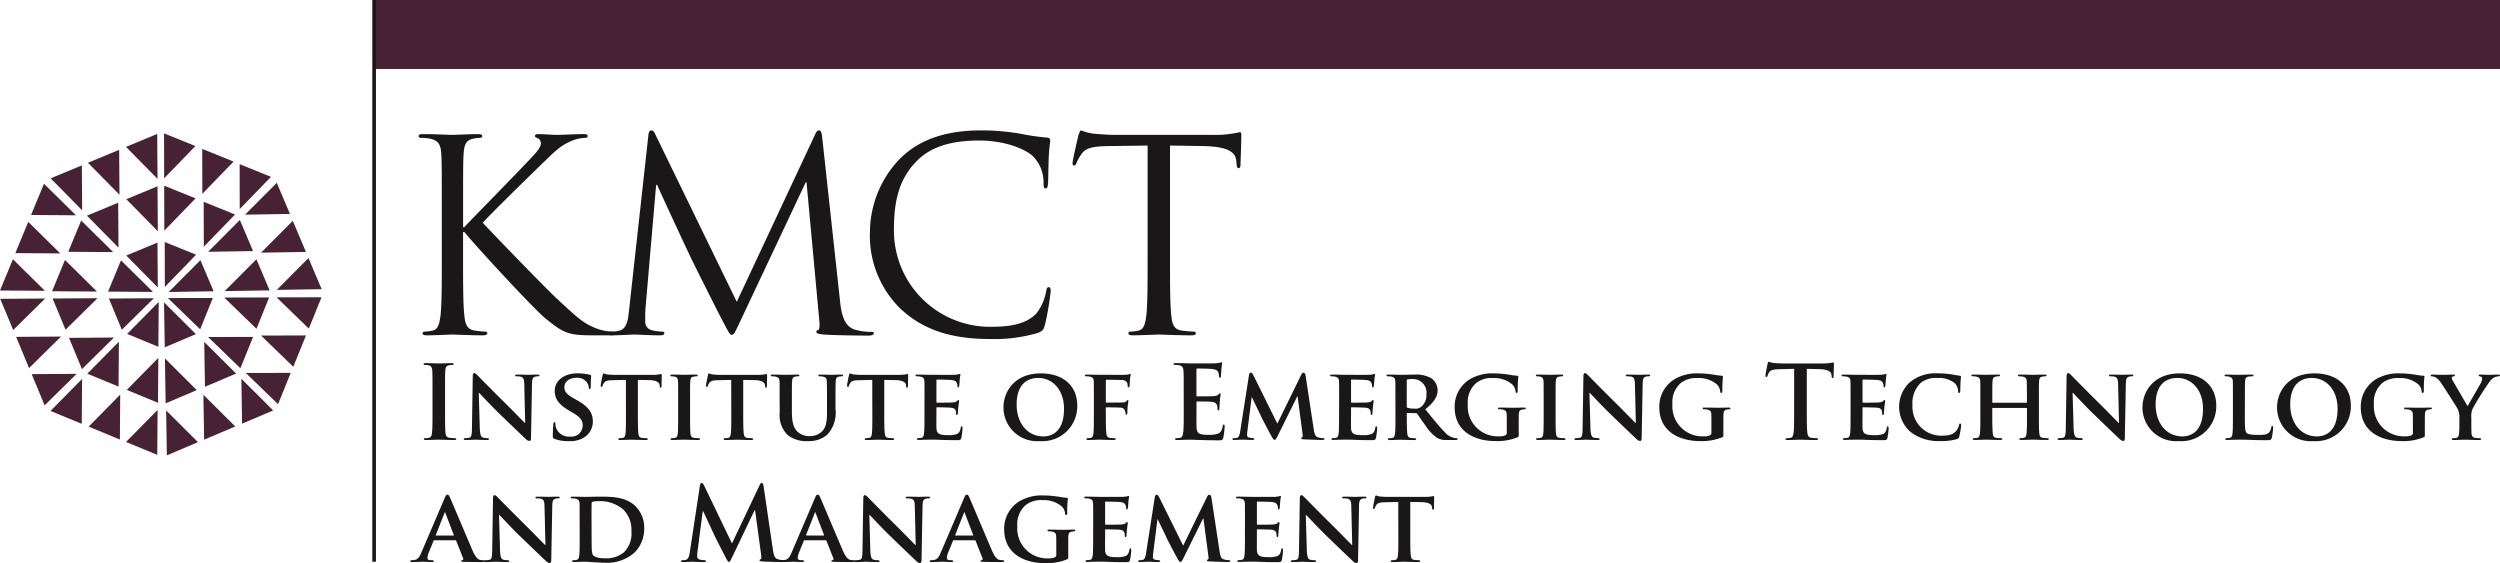 <svg xmlns="http://www.w3.org/2000/svg" width="335.058" height="75.476" viewBox="0 0 335.058 75.476">
  <g id="Group_21154" data-name="Group 21154" transform="translate(-248.907 -145.498)">
    <g id="Group_21156" data-name="Group 21156" transform="translate(248.907 145.498)">
      <g id="Group_21155" data-name="Group 21155">
        <rect id="Rectangle_115" data-name="Rectangle 115" width="284.964" height="9.244" transform="translate(50.094)" fill="#472234"/>
        <path id="Path_101899" data-name="Path 101899" d="M271.482,187.119l.083.08,4.186,4.168-4.17,1.771Z" transform="translate(-249.499 -146.589)" fill="#472234" fill-rule="evenodd"/>
        <path id="Path_101900" data-name="Path 101900" d="M277.015,192.546l.082.081,4.187,4.17-4.17,1.767Z" transform="translate(-249.644 -146.731)" fill="#472234" fill-rule="evenodd"/>
        <path id="Path_101901" data-name="Path 101901" d="M282.125,197.626l.08.079,4.186,4.17-4.17,1.769Z" transform="translate(-249.777 -146.865)" fill="#472234" fill-rule="evenodd"/>
        <path id="Path_101902" data-name="Path 101902" d="M271.606,194.825l.08.079,4.188,4.17-4.171,1.769Z" transform="translate(-249.502 -146.791)" fill="#472234" fill-rule="evenodd"/>
        <path id="Path_101903" data-name="Path 101903" d="M271.772,201.99l.081.079,4.186,4.167-4.171,1.77Z" transform="translate(-249.506 -146.979)" fill="#472234" fill-rule="evenodd"/>
        <path id="Path_101904" data-name="Path 101904" d="M276.9,199.83l.08.079,4.186,4.17-4.171,1.769Z" transform="translate(-249.64 -146.922)" fill="#472234" fill-rule="evenodd"/>
        <path id="Path_101905" data-name="Path 101905" d="M270.51,184.907v-.113l-.041-5.909-4.185,1.735Z" transform="translate(-249.362 -146.373)" fill="#472234" fill-rule="evenodd"/>
        <path id="Path_101906" data-name="Path 101906" d="M270.515,177.159v-.115l-.041-5.909-4.184,1.735Z" transform="translate(-249.362 -146.17)" fill="#472234" fill-rule="evenodd"/>
        <path id="Path_101907" data-name="Path 101907" d="M270.472,169.953v-.115l-.04-5.909-4.184,1.737Z" transform="translate(-249.361 -145.981)" fill="#472234" fill-rule="evenodd"/>
        <path id="Path_101908" data-name="Path 101908" d="M265.1,179.421v-.115l-.04-5.909-4.185,1.735Z" transform="translate(-249.22 -146.23)" fill="#472234" fill-rule="evenodd"/>
        <path id="Path_101909" data-name="Path 101909" d="M260.1,174.283v-.115l-.041-5.907-4.184,1.734Z" transform="translate(-249.09 -146.095)" fill="#472234" fill-rule="evenodd"/>
        <path id="Path_101910" data-name="Path 101910" d="M265.236,172.139l0-.113-.041-5.909-4.184,1.735Z" transform="translate(-249.224 -146.039)" fill="#472234" fill-rule="evenodd"/>
        <path id="Path_101911" data-name="Path 101911" d="M272.127,185.571l.08-.083,4.169-4.184,1.77,4.17Z" transform="translate(-249.515 -146.437)" fill="#472234" fill-rule="evenodd"/>
        <path id="Path_101912" data-name="Path 101912" d="M277.554,180.038l.08-.081,4.17-4.186,1.768,4.17Z" transform="translate(-249.658 -146.292)" fill="#472234" fill-rule="evenodd"/>
        <path id="Path_101913" data-name="Path 101913" d="M282.635,174.928l.08-.081,4.169-4.186,1.768,4.17Z" transform="translate(-249.791 -146.158)" fill="#472234" fill-rule="evenodd"/>
        <path id="Path_101914" data-name="Path 101914" d="M279.833,185.448l.08-.081,4.169-4.186,1.77,4.17Z" transform="translate(-249.717 -146.434)" fill="#472234" fill-rule="evenodd"/>
        <path id="Path_101915" data-name="Path 101915" d="M287,185.281l.079-.081,4.168-4.186,1.77,4.171Z" transform="translate(-249.905 -146.429)" fill="#472234" fill-rule="evenodd"/>
        <path id="Path_101916" data-name="Path 101916" d="M284.838,180.157l.08-.081,4.169-4.186,1.769,4.171Z" transform="translate(-249.849 -146.295)" fill="#472234" fill-rule="evenodd"/>
        <path id="Path_101917" data-name="Path 101917" d="M269.916,186.544H269.8l-5.906.041,1.735,4.184Z" transform="translate(-249.3 -146.574)" fill="#472234" fill-rule="evenodd"/>
        <path id="Path_101918" data-name="Path 101918" d="M262.168,186.539l-.116,0-5.908.041,1.737,4.183Z" transform="translate(-249.097 -146.574)" fill="#472234" fill-rule="evenodd"/>
        <path id="Path_101919" data-name="Path 101919" d="M254.961,186.583h-.113l-5.909.042,1.736,4.182Z" transform="translate(-248.908 -146.575)" fill="#472234" fill-rule="evenodd"/>
        <path id="Path_101920" data-name="Path 101920" d="M264.429,191.956h-.114l-5.909.042,1.736,4.186Z" transform="translate(-249.156 -146.716)" fill="#472234" fill-rule="evenodd"/>
        <path id="Path_101921" data-name="Path 101921" d="M259.29,196.951h-.114l-5.908.04L255,201.175Z" transform="translate(-249.021 -146.847)" fill="#472234" fill-rule="evenodd"/>
        <path id="Path_101922" data-name="Path 101922" d="M257.147,191.818h-.114l-5.908.042,1.735,4.184Z" transform="translate(-248.965 -146.712)" fill="#472234" fill-rule="evenodd"/>
        <path id="Path_101923" data-name="Path 101923" d="M271.592,184.83l0-.115-.012-5.907,4.2,1.7Z" transform="translate(-249.501 -146.371)" fill="#472234" fill-rule="evenodd"/>
        <path id="Path_101924" data-name="Path 101924" d="M271.518,177.082v-.115l-.011-5.909,4.2,1.7Z" transform="translate(-249.499 -146.168)" fill="#472234" fill-rule="evenodd"/>
        <path id="Path_101925" data-name="Path 101925" d="M271.5,169.875v-.113l-.012-5.909,4.2,1.7Z" transform="translate(-249.499 -145.979)" fill="#472234" fill-rule="evenodd"/>
        <path id="Path_101926" data-name="Path 101926" d="M276.954,179.3v-.115l-.012-5.909,4.2,1.7Z" transform="translate(-249.642 -146.226)" fill="#472234" fill-rule="evenodd"/>
        <path id="Path_101927" data-name="Path 101927" d="M281.9,174.113V174l-.013-5.909,4.2,1.7Z" transform="translate(-249.771 -146.09)" fill="#472234" fill-rule="evenodd"/>
        <path id="Path_101928" data-name="Path 101928" d="M276.752,172.015V171.9l-.012-5.909,4.2,1.7Z" transform="translate(-249.636 -146.035)" fill="#472234" fill-rule="evenodd"/>
        <path id="Path_101929" data-name="Path 101929" d="M270.638,187.049l-.081.083-4.149,4.205,4.186,1.732Z" transform="translate(-249.366 -146.587)" fill="#472234" fill-rule="evenodd"/>
        <path id="Path_101930" data-name="Path 101930" d="M265.155,192.525l-.081.083-4.149,4.207,4.187,1.731Z" transform="translate(-249.222 -146.731)" fill="#472234" fill-rule="evenodd"/>
        <path id="Path_101931" data-name="Path 101931" d="M260.089,197.652l-.079.079-4.15,4.208,4.187,1.729Z" transform="translate(-249.089 -146.865)" fill="#472234" fill-rule="evenodd"/>
        <path id="Path_101932" data-name="Path 101932" d="M270.584,194.755l-.08.081-4.149,4.208,4.187,1.731Z" transform="translate(-249.364 -146.789)" fill="#472234" fill-rule="evenodd"/>
        <path id="Path_101933" data-name="Path 101933" d="M270.481,201.921l-.08.079-4.149,4.207,4.187,1.732Z" transform="translate(-249.361 -146.977)" fill="#472234" fill-rule="evenodd"/>
        <path id="Path_101934" data-name="Path 101934" d="M265.338,199.809l-.079.079L261.11,204.1l4.186,1.731Z" transform="translate(-249.227 -146.922)" fill="#472234" fill-rule="evenodd"/>
        <path id="Path_101935" data-name="Path 101935" d="M269.8,185.563l-.081-.081-4.206-4.147-1.732,4.186Z" transform="translate(-249.297 -146.438)" fill="#472234" fill-rule="evenodd"/>
        <path id="Path_101936" data-name="Path 101936" d="M264.322,180.081,264.24,180l-4.207-4.149-1.731,4.186Z" transform="translate(-249.153 -146.294)" fill="#472234" fill-rule="evenodd"/>
        <path id="Path_101937" data-name="Path 101937" d="M259.2,175.016l-.08-.08-4.207-4.149-1.732,4.186Z" transform="translate(-249.019 -146.161)" fill="#472234" fill-rule="evenodd"/>
        <path id="Path_101938" data-name="Path 101938" d="M262.092,185.511l-.081-.081-4.208-4.149-1.731,4.188Z" transform="translate(-249.095 -146.436)" fill="#472234" fill-rule="evenodd"/>
        <path id="Path_101939" data-name="Path 101939" d="M254.925,185.408l-.08-.079-4.206-4.149-1.732,4.186Z" transform="translate(-248.907 -146.433)" fill="#472234" fill-rule="evenodd"/>
        <path id="Path_101940" data-name="Path 101940" d="M257.038,180.264l-.081-.079-4.207-4.149-1.732,4.186Z" transform="translate(-248.962 -146.299)" fill="#472234" fill-rule="evenodd"/>
        <path id="Path_101941" data-name="Path 101941" d="M272.015,186.519l.116,0,5.907-.011-1.7,4.2Z" transform="translate(-249.512 -146.573)" fill="#472234" fill-rule="evenodd"/>
        <path id="Path_101942" data-name="Path 101942" d="M279.764,186.445h.115l5.908-.011-1.7,4.2Z" transform="translate(-249.716 -146.571)" fill="#472234" fill-rule="evenodd"/>
        <path id="Path_101943" data-name="Path 101943" d="M286.971,186.424h.112l5.91-.012-1.7,4.2Z" transform="translate(-249.904 -146.571)" fill="#472234" fill-rule="evenodd"/>
        <path id="Path_101944" data-name="Path 101944" d="M277.551,191.882h.115l5.909-.012-1.7,4.2Z" transform="translate(-249.658 -146.714)" fill="#472234" fill-rule="evenodd"/>
        <path id="Path_101945" data-name="Path 101945" d="M282.735,196.829h.114l5.908-.013-1.7,4.2Z" transform="translate(-249.793 -146.843)" fill="#472234" fill-rule="evenodd"/>
        <path id="Path_101946" data-name="Path 101946" d="M284.832,191.679h.114l5.908-.013-1.7,4.2Z" transform="translate(-249.848 -146.708)" fill="#472234" fill-rule="evenodd"/>
        <path id="Path_101947" data-name="Path 101947" d="M309.627,174.3c0-5.564,0-6.564-.072-7.706-.071-1.213-.356-1.783-1.534-2.033a6.612,6.612,0,0,0-1.213-.106c-.143,0-.285-.072-.285-.215,0-.213.179-.285.571-.285,1.6,0,3.71.107,3.924.107.321,0,2.391-.107,3.46-.107.393,0,.572.072.572.285,0,.143-.143.215-.285.215a5.2,5.2,0,0,0-.892.106c-.963.178-1.248.785-1.32,2.033-.07,1.141-.07,2.141-.07,7.706v2.14h.142c.607-.677,7.064-7.241,8.347-8.633,1-1.035,1.927-1.962,1.927-2.568a.7.7,0,0,0-.465-.751c-.178-.071-.32-.141-.32-.284,0-.178.178-.25.427-.25.714,0,1.819.107,2.676.107.178,0,2.532-.107,3.425-.107.392,0,.535.072.535.25s-.071.25-.356.25a5.289,5.289,0,0,0-2,.5c-1.463.644-2.247,1.535-3.852,3.068-.892.857-7.1,6.921-7.849,7.813.928,1.035,8.348,8.7,9.81,10.06,3,2.783,3.6,3.354,5.316,4.067a6.571,6.571,0,0,0,2.212.465c.249,0,.463.07.463.213,0,.178-.178.284-.784.284h-1.819c-1,0-1.677,0-2.462-.071-1.891-.178-2.783-.963-4.318-2.175-1.6-1.319-9.167-9.489-10.88-11.594h-.177v3.495c0,3.425,0,6.243.177,7.744.107,1.032.321,1.818,1.392,1.961a12.317,12.317,0,0,0,1.392.143c.214,0,.285.107.285.213,0,.178-.179.284-.571.284-1.748,0-3.817-.106-4.1-.106s-2.356.106-3.425.106c-.392,0-.572-.071-.572-.284,0-.106.072-.213.286-.213a5.538,5.538,0,0,0,1.07-.143c.713-.143.891-.929,1.034-1.961.179-1.5.179-4.319.179-7.744Z" transform="translate(-250.417 -145.982)" fill="#1a1718"/>
        <path id="Path_101948" data-name="Path 101948" d="M363.688,186.346c.142,1.285.392,3.284,1.926,3.782a7.732,7.732,0,0,0,2.319.321c.178,0,.285.035.285.178,0,.213-.32.321-.749.321-.785,0-4.637-.037-5.958-.143-.821-.072-1-.178-1-.356,0-.143.07-.213.249-.25s.213-.642.143-1.284L359.193,170.4h-.107l-8.741,18.55c-.749,1.571-.856,1.89-1.177,1.89-.249,0-.428-.356-1.105-1.64-.928-1.748-4-7.92-4.175-8.277-.32-.643-4.316-9.2-4.708-10.166h-.143L337.61,187.31c-.036.572-.036,1.212-.036,1.819a1.144,1.144,0,0,0,.927,1.107,6.688,6.688,0,0,0,1.355.178c.143,0,.286.07.286.178,0,.248-.214.319-.643.319-1.319,0-3.032-.106-3.317-.106-.322,0-2.034.106-3,.106-.356,0-.606-.071-.606-.319,0-.108.178-.178.356-.178a4.544,4.544,0,0,0,1.07-.108c1.177-.213,1.283-1.6,1.427-2.96L338,164.086c.035-.393.178-.643.392-.643s.356.143.535.535l10.917,22.44,10.488-22.4c.143-.322.285-.572.536-.572s.356.286.427.963Z" transform="translate(-251.1 -145.969)" fill="#1a1718"/>
        <path id="Path_101949" data-name="Path 101949" d="M372.956,187.559A13.664,13.664,0,0,1,368.639,177a14.248,14.248,0,0,1,4-9.74c2.141-2.139,5.387-3.817,10.881-3.817a30.654,30.654,0,0,1,5.173.428,30.8,30.8,0,0,0,3.638.535c.392.037.465.178.465.393,0,.284-.107.713-.179,2-.071,1.176-.071,3.138-.106,3.673s-.107.75-.321.75c-.249,0-.285-.25-.285-.75a4.937,4.937,0,0,0-1.5-3.638c-1.248-1.07-3.994-2.033-7.135-2.033-4.744,0-6.956,1.392-8.205,2.6-2.6,2.5-3.211,5.672-3.211,9.311a12.883,12.883,0,0,0,12.878,13.056c2.676,0,4.78-.319,6.208-1.783a6.808,6.808,0,0,0,1.32-3c.07-.393.142-.536.355-.536.179,0,.25.25.25.536a36.869,36.869,0,0,1-.785,4.566c-.214.679-.285.749-.927,1.035a20.71,20.71,0,0,1-6.422.82c-5.351,0-8.953-1.319-11.772-3.853" transform="translate(-252.045 -145.969)" fill="#1a1718"/>
        <path id="Path_101950" data-name="Path 101950" d="M409.585,180.566c0,3.425,0,6.243.178,7.744.106,1.032.32,1.818,1.391,1.961a15.652,15.652,0,0,0,1.606.143c.214,0,.284.107.284.213,0,.178-.178.284-.57.284-1.962,0-4.21-.106-4.388-.106s-2.427.106-3.5.106c-.392,0-.572-.071-.572-.284,0-.106.072-.213.285-.213a5.528,5.528,0,0,0,1.07-.143c.714-.143.892-.929,1.035-1.961.178-1.5.178-4.319.178-7.744V165.477l-5.28.07c-2.211.037-3.068.286-3.639,1.141a6.336,6.336,0,0,0-.607,1.107c-.106.284-.213.356-.356.356-.107,0-.178-.106-.178-.321,0-.357.714-3.425.785-3.71.071-.213.214-.678.356-.678a6.7,6.7,0,0,0,1.57.428c1.035.106,2.39.178,2.818.178h13.378a14.354,14.354,0,0,0,2.534-.178c.535-.072.856-.179,1-.179.178,0,.178.215.178.428,0,1.07-.107,3.532-.107,3.925,0,.319-.106.463-.249.463-.179,0-.249-.107-.285-.607l-.036-.391c-.106-1.07-.963-1.891-4.388-1.963l-4.494-.07Z" transform="translate(-252.776 -145.969)" fill="#1a1718"/>
        <g id="Group_21154-2" data-name="Group 21154" transform="translate(49.898 0.001)">
          <rect id="Rectangle_116" data-name="Rectangle 116" width="0.487" height="75.284" fill="#1a1718"/>
        </g>
      </g>
    </g>
    <g id="Group_21157" data-name="Group 21157" transform="translate(303.902 193.974)">
      <path id="Path_101951" data-name="Path 101951" d="M308.4,199.426c0-2.071,0-2.453-.027-2.888-.027-.464-.163-.7-.461-.763a1.926,1.926,0,0,0-.489-.055c-.135,0-.217-.027-.217-.136,0-.082.109-.109.326-.109.515,0,1.37.041,1.764.041.339,0,1.139-.041,1.654-.041.176,0,.285.027.285.109,0,.109-.082.136-.217.136a2.275,2.275,0,0,0-.407.041c-.366.068-.475.3-.5.777-.026.435-.026.817-.026,2.888v2.4c0,1.321,0,2.4.054,2.984.041.368.135.613.542.668a5.709,5.709,0,0,0,.692.055c.149,0,.217.041.217.109,0,.1-.108.136-.258.136-.895,0-1.75-.041-2.116-.041-.312,0-1.167.041-1.709.041-.176,0-.272-.041-.272-.136,0-.068.055-.109.217-.109a2.2,2.2,0,0,0,.488-.055c.272-.055.353-.286.393-.681.068-.573.068-1.65.068-2.971Z" transform="translate(-305.43 -195.284)" fill="#1a1718"/>
      <path id="Path_101952" data-name="Path 101952" d="M314.883,204.23c.027.9.177,1.172.407,1.254a2.018,2.018,0,0,0,.624.082c.135,0,.2.055.2.123,0,.1-.108.123-.272.123-.773,0-1.329-.041-1.546-.041-.108,0-.678.041-1.288.041-.163,0-.272-.014-.272-.123,0-.068.082-.123.19-.123a2.435,2.435,0,0,0,.542-.055c.313-.082.353-.394.367-1.4l.108-6.867c0-.233.081-.4.2-.4.149,0,.312.178.515.383.15.149,1.94,1.988,3.677,3.692.814.8,2.4,2.439,2.578,2.6h.054l-.122-5.15c-.014-.709-.122-.913-.407-1.022a2.021,2.021,0,0,0-.624-.067c-.149,0-.19-.055-.19-.123,0-.1.122-.11.3-.11.624,0,1.261.028,1.519.028.135,0,.583-.028,1.167-.028.163,0,.272.015.272.11,0,.068-.068.123-.2.123a1.2,1.2,0,0,0-.366.041c-.326.094-.421.3-.434.953l-.135,7.3c0,.259-.1.368-.191.368a.706.706,0,0,1-.488-.245c-.746-.7-2.239-2.126-3.487-3.339-1.3-1.253-2.563-2.657-2.794-2.861h-.041Z" transform="translate(-305.575 -195.32)" fill="#1a1718"/>
      <path id="Path_101953" data-name="Path 101953" d="M325.22,205.663c-.19-.082-.231-.136-.231-.4,0-.627.055-1.349.068-1.54s.055-.3.149-.3.122.109.122.191a2.158,2.158,0,0,0,.109.6,1.844,1.844,0,0,0,1.9,1.144,1.5,1.5,0,0,0,1.655-1.471c0-.5-.122-1.008-1.18-1.635l-.692-.409c-1.41-.831-1.872-1.608-1.872-2.63,0-1.417,1.357-2.33,3.012-2.33a7.028,7.028,0,0,1,1.7.192c.109.027.163.068.163.15,0,.149-.041.476-.041,1.39,0,.245-.054.368-.149.368s-.122-.069-.122-.2a1.307,1.307,0,0,0-.313-.762,1.6,1.6,0,0,0-1.329-.546c-.854,0-1.627.45-1.627,1.24,0,.519.189.928,1.261,1.527l.489.273c1.574.873,2.061,1.758,2.061,2.806a2.476,2.476,0,0,1-1.194,2.167,3.466,3.466,0,0,1-1.994.477A5.051,5.051,0,0,1,325.22,205.663Z" transform="translate(-305.896 -195.321)" fill="#1a1718"/>
      <path id="Path_101954" data-name="Path 101954" d="M334.959,197.76l-1.777.041c-.692.015-.977.1-1.153.354a1.322,1.322,0,0,0-.2.4c-.027.1-.055.15-.136.15s-.108-.068-.108-.191c0-.191.23-1.308.257-1.4.028-.15.068-.219.136-.219.094,0,.217.1.515.137a11.142,11.142,0,0,0,1.194.055h4.843a5.377,5.377,0,0,0,.814-.055c.191-.027.285-.056.326-.056.081,0,.094.069.094.245,0,.245-.026,1.1-.026,1.4-.015.123-.041.191-.109.191-.094,0-.122-.055-.135-.232l-.014-.123c-.027-.3-.34-.654-1.411-.668l-1.506-.027v4.687c0,1.063.015,1.977.068,2.48.041.327.109.545.462.6a4.444,4.444,0,0,0,.611.041c.135,0,.19.068.19.123,0,.082-.1.123-.231.123-.787,0-1.587-.041-1.926-.041-.272,0-1.086.041-1.56.041-.15,0-.231-.041-.231-.123,0-.055.04-.123.19-.123a1.678,1.678,0,0,0,.421-.041c.243-.055.312-.273.353-.613.055-.491.055-1.4.055-2.468Z" transform="translate(-306.069 -195.321)" fill="#1a1718"/>
      <path id="Path_101955" data-name="Path 101955" d="M342.213,200.408c0-1.758,0-2.085-.014-2.453-.027-.4-.149-.532-.407-.613a1.514,1.514,0,0,0-.434-.054c-.122,0-.19-.028-.19-.136,0-.068.1-.1.285-.1.447,0,1.261.028,1.6.028.3,0,1.072-.028,1.534-.028.149,0,.244.028.244.1,0,.108-.068.136-.19.136a1.583,1.583,0,0,0-.353.041c-.326.054-.422.217-.448.626-.027.368-.027.7-.027,2.453v2.043c0,1.118,0,2.044.054,2.535.041.314.123.491.475.545a4.443,4.443,0,0,0,.611.041c.135,0,.19.068.19.123,0,.082-.094.123-.231.123-.787,0-1.6-.041-1.926-.041-.272,0-1.086.041-1.56.041-.149,0-.231-.041-.231-.123,0-.055.041-.123.19-.123a1.754,1.754,0,0,0,.421-.041c.244-.055.313-.218.353-.559.055-.477.055-1.4.055-2.521Z" transform="translate(-306.32 -195.326)" fill="#1a1718"/>
      <path id="Path_101956" data-name="Path 101956" d="M349.452,197.76l-1.777.041c-.692.015-.977.1-1.153.354a1.345,1.345,0,0,0-.2.4c-.027.1-.055.15-.135.15s-.109-.068-.109-.191c0-.191.231-1.308.257-1.4.028-.15.068-.219.136-.219.094,0,.217.1.515.137a11.155,11.155,0,0,0,1.194.055h4.844a5.372,5.372,0,0,0,.813-.055c.191-.027.285-.056.326-.056.081,0,.1.069.1.245,0,.245-.027,1.1-.027,1.4-.014.123-.041.191-.109.191-.094,0-.122-.055-.135-.232l-.014-.123c-.027-.3-.339-.654-1.411-.668l-1.505-.027v4.687c0,1.063.014,1.977.067,2.48.041.327.109.545.462.6a4.443,4.443,0,0,0,.611.041c.135,0,.19.068.19.123,0,.082-.094.123-.231.123-.787,0-1.587-.041-1.926-.041-.272,0-1.086.041-1.56.041-.149,0-.231-.041-.231-.123,0-.055.041-.123.19-.123a1.678,1.678,0,0,0,.421-.041c.243-.055.312-.273.353-.613.055-.491.055-1.4.055-2.468Z" transform="translate(-306.448 -195.321)" fill="#1a1718"/>
      <path id="Path_101957" data-name="Path 101957" d="M356.173,200.408c0-1.758.014-2.085-.014-2.453-.027-.409-.136-.518-.515-.626a2.086,2.086,0,0,0-.462-.041c-.136,0-.2-.041-.2-.123s.082-.11.258-.11c.637,0,1.437.028,1.791.028.3,0,1.1-.028,1.533-.028.176,0,.257.028.257.11s-.067.123-.19.123a1.6,1.6,0,0,0-.353.041c-.313.054-.407.217-.434.626-.026.368-.026.7-.026,2.453v1.621c0,1.69.325,2.343.909,2.807a2.292,2.292,0,0,0,1.505.463,2.269,2.269,0,0,0,1.6-.613c.665-.626.692-1.634.692-2.82v-1.458c0-1.758-.015-2.085-.027-2.453-.027-.4-.123-.518-.5-.626a1.978,1.978,0,0,0-.434-.041c-.135,0-.2-.041-.2-.123s.082-.11.244-.11c.611,0,1.411.028,1.425.028.135,0,.936-.028,1.4-.028.163,0,.244.028.244.11s-.068.123-.2.123a1.6,1.6,0,0,0-.353.041c-.325.054-.406.217-.433.626-.014.368-.027.7-.027,2.453v1.24a4.287,4.287,0,0,1-1.14,3.488,3.7,3.7,0,0,1-2.522.832,4.113,4.113,0,0,1-2.728-.791,3.726,3.726,0,0,1-1.085-3.066Z" transform="translate(-306.682 -195.326)" fill="#1a1718"/>
      <path id="Path_101958" data-name="Path 101958" d="M368.864,197.76l-1.777.041c-.692.015-.977.1-1.153.354a1.346,1.346,0,0,0-.2.4c-.027.1-.055.15-.135.15s-.109-.068-.109-.191c0-.191.231-1.308.257-1.4.028-.15.068-.219.136-.219.094,0,.217.1.515.137a11.162,11.162,0,0,0,1.195.055h4.843a5.4,5.4,0,0,0,.814-.055c.19-.027.284-.056.325-.056.082,0,.1.069.1.245,0,.245-.027,1.1-.027,1.4-.014.123-.041.191-.109.191-.094,0-.122-.055-.135-.232l-.014-.123c-.027-.3-.339-.654-1.411-.668l-1.505-.027v4.687c0,1.063.014,1.977.067,2.48.041.327.109.545.462.6a4.444,4.444,0,0,0,.611.041c.135,0,.19.068.19.123,0,.082-.094.123-.231.123-.787,0-1.587-.041-1.926-.041-.272,0-1.086.041-1.56.041-.149,0-.231-.041-.231-.123,0-.055.041-.123.19-.123a1.678,1.678,0,0,0,.421-.041c.244-.055.312-.273.353-.613.055-.491.055-1.4.055-2.468Z" transform="translate(-306.957 -195.321)" fill="#1a1718"/>
      <path id="Path_101959" data-name="Path 101959" d="M376.113,200.405c0-1.758,0-2.085-.014-2.453-.027-.4-.135-.518-.515-.626a2.137,2.137,0,0,0-.475-.041c-.122,0-.2-.041-.2-.123s.1-.11.272-.11c.624,0,1.384.028,1.723.028.38,0,3.026.013,3.256,0a4.668,4.668,0,0,0,.5-.069,1.572,1.572,0,0,1,.19-.054c.068,0,.082.054.082.109a5.135,5.135,0,0,0-.1.75c-.014.123-.04.626-.067.762-.014.055-.041.191-.136.191s-.094-.056-.094-.15a1.088,1.088,0,0,0-.082-.423c-.094-.2-.19-.368-.787-.422-.2-.028-1.627-.056-1.872-.056-.055,0-.082.041-.082.109v2.862c0,.068.014.123.082.123.271,0,1.818,0,2.089-.028s.462-.054.57-.176c.1-.082.136-.15.19-.15a.11.11,0,0,1,.1.122c0,.069-.027.259-.1.846-.027.231-.054.694-.054.776s-.015.259-.123.259c-.081,0-.108-.041-.108-.1-.014-.122-.014-.272-.041-.422-.067-.232-.217-.409-.665-.45-.216-.026-1.573-.055-1.872-.055-.055,0-.068.055-.068.123v.926c0,.4-.014,1.377,0,1.718.027.791.393.967,1.615.967a3.2,3.2,0,0,0,1.126-.15c.3-.136.434-.382.516-.858.027-.123.054-.177.135-.177s.108.15.108.273a7.844,7.844,0,0,1-.163,1.281c-.081.3-.19.3-.637.3-.9,0-1.615-.014-2.2-.041s-1.031-.027-1.384-.027c-.136,0-.394.014-.679.014s-.583.027-.828.027c-.149,0-.23-.041-.23-.123,0-.055.04-.123.189-.123a1.757,1.757,0,0,0,.422-.041c.243-.055.312-.273.352-.613.055-.491.055-1.4.055-2.468Z" transform="translate(-307.204 -195.323)" fill="#1a1718"/>
      <path id="Path_101960" data-name="Path 101960" d="M387.016,201.426c0-1.977,1.384-4.539,5.006-4.539,3.011,0,4.884,1.677,4.884,4.334a4.67,4.67,0,0,1-5.006,4.741A4.51,4.51,0,0,1,387.016,201.426Zm8.113.217c0-2.562-1.534-4.143-3.46-4.143-1.329,0-2.889.709-2.889,3.57,0,2.385,1.357,4.265,3.609,4.265C393.229,205.336,395.129,204.94,395.129,201.643Z" transform="translate(-307.522 -195.321)" fill="#1a1718"/>
      <path id="Path_101961" data-name="Path 101961" d="M401.028,202.489c0,1.118.014,1.936.068,2.427.04.34.122.558.474.613a4.205,4.205,0,0,0,.583.041c.15,0,.2.068.2.123,0,.082-.081.123-.257.123-.761,0-1.6-.041-1.914-.041s-1.071.041-1.519.041c-.163,0-.244-.027-.244-.123,0-.055.041-.123.176-.123a1.742,1.742,0,0,0,.421-.041c.244-.055.313-.273.353-.613.055-.491.055-1.35.055-2.468v-2.043c0-1.758,0-2.085-.014-2.453-.027-.4-.135-.532-.515-.626a2.137,2.137,0,0,0-.475-.041c-.108,0-.2-.041-.2-.123s.1-.11.285-.11c.611,0,1.37.028,1.709.028.462,0,3.107.013,3.392,0a3.4,3.4,0,0,0,.488-.055c.068-.015.123-.068.191-.068.04,0,.081.054.081.109,0,.082-.054.218-.094.517-.014.123-.041.8-.055.941-.014.1-.041.231-.123.231s-.149-.054-.149-.19a.931.931,0,0,0-.067-.436.819.819,0,0,0-.76-.353l-1.982-.041c-.067,0-.108.026-.108.164V200.7c0,.069.014.11.082.11l1.668-.015c.2,0,.366,0,.543-.014a.61.61,0,0,0,.5-.2c.067-.067.094-.122.163-.122.041,0,.068.04.068.109s-.055.381-.1.749c-.027.233-.041.763-.041.845s-.013.259-.135.259c-.068,0-.108-.082-.108-.164a1.068,1.068,0,0,0-.082-.354.61.61,0,0,0-.57-.423c-.3-.027-1.71-.041-1.913-.041-.055,0-.082.014-.082.1Z" transform="translate(-307.815 -195.323)" fill="#1a1718"/>
      <path id="Path_101962" data-name="Path 101962" d="M411.784,199.423c0-2.071,0-2.453-.027-2.888-.027-.464-.135-.682-.583-.777a2.775,2.775,0,0,0-.53-.041c-.148,0-.23-.027-.23-.123s.094-.123.3-.123c.367,0,.76.015,1.1.015s.664.026.855.026c.433,0,3.133,0,3.391-.014a5.122,5.122,0,0,0,.583-.082,1.357,1.357,0,0,1,.217-.054c.068,0,.082.054.082.123a8.629,8.629,0,0,0-.109.885c-.014.136-.041.736-.067.9-.014.068-.041.15-.136.15s-.122-.068-.122-.19a1.459,1.459,0,0,0-.082-.491c-.094-.245-.23-.409-.909-.491-.231-.027-1.655-.054-1.926-.054-.068,0-.1.041-.1.135v3.447c0,.1.014.15.1.15.3,0,1.859,0,2.171-.027s.529-.068.651-.2c.1-.109.15-.176.217-.176s.1.026.1.108-.055.3-.109.994c-.013.274-.054.818-.054.913s0,.259-.123.259a.108.108,0,0,1-.122-.123,3.567,3.567,0,0,0-.055-.49c-.067-.274-.258-.478-.76-.532-.257-.028-1.6-.041-1.926-.041-.068,0-.082.054-.082.135v1.077c0,.463-.013,1.717,0,2.112.027.941.244,1.145,1.628,1.145a3.43,3.43,0,0,0,1.276-.164c.353-.164.515-.45.611-1.009.026-.15.054-.2.149-.2s.108.109.108.245a10.676,10.676,0,0,1-.176,1.512c-.1.354-.217.354-.732.354-1.018,0-1.764-.027-2.348-.041s-1-.041-1.41-.041c-.15,0-.448,0-.773.014s-.665.027-.937.027c-.176,0-.271-.041-.271-.136,0-.068.055-.109.217-.109a2.195,2.195,0,0,0,.488-.055c.272-.055.339-.354.393-.75.068-.573.068-1.649.068-2.9Z" transform="translate(-308.135 -195.281)" fill="#1a1718"/>
      <path id="Path_101963" data-name="Path 101963" d="M420.749,197.089c.027-.19.135-.3.231-.3.122,0,.2.054.366.368l3.2,6.458,3.2-6.54c.094-.192.2-.286.312-.286s.231.123.272.368l1.085,7.152c.109.724.217,1.036.583,1.145a2.355,2.355,0,0,0,.679.109c.109,0,.19.041.19.109,0,.1-.135.136-.313.136-.3,0-1.993-.055-2.469-.082-.285-.014-.353-.068-.353-.136s.055-.1.136-.123.094-.164.054-.491l-.664-5.014h-.041l-2.564,5.178c-.273.545-.34.654-.475.654s-.284-.232-.475-.586c-.284-.532-1.234-2.3-1.37-2.63-.1-.218-.8-1.676-1.194-2.479H421.1l-.57,4.524a3.8,3.8,0,0,0-.041.544c0,.218.163.3.366.341a2.058,2.058,0,0,0,.422.055c.108,0,.189.055.189.109,0,.109-.108.136-.284.136-.5,0-1.045-.041-1.262-.041s-.8.041-1.18.041c-.122,0-.217-.027-.217-.136,0-.055.068-.109.19-.109a2.161,2.161,0,0,0,.367-.027c.325-.041.434-.5.488-.886Z" transform="translate(-308.347 -195.319)" fill="#1a1718"/>
      <path id="Path_101964" data-name="Path 101964" d="M433.18,200.405c0-1.758,0-2.085-.014-2.453-.027-.4-.135-.518-.516-.626a2.122,2.122,0,0,0-.474-.041c-.123,0-.2-.041-.2-.123s.1-.11.271-.11c.624,0,1.384.028,1.724.028.38,0,3.025.013,3.256,0a4.64,4.64,0,0,0,.5-.069,1.585,1.585,0,0,1,.191-.054c.068,0,.082.054.082.109a4.977,4.977,0,0,0-.1.75c-.014.123-.041.626-.067.762-.015.055-.041.191-.136.191s-.1-.056-.1-.15a1.085,1.085,0,0,0-.081-.423c-.094-.2-.19-.368-.787-.422-.2-.028-1.628-.056-1.873-.056-.055,0-.081.041-.081.109v2.862c0,.068.014.123.081.123.272,0,1.818,0,2.089-.028s.462-.054.571-.176c.094-.082.135-.15.19-.15a.11.11,0,0,1,.094.122c0,.069-.026.259-.094.846-.027.231-.055.694-.055.776s-.014.259-.122.259c-.082,0-.108-.041-.108-.1-.015-.122-.015-.272-.041-.422-.068-.232-.217-.409-.665-.45-.217-.026-1.574-.055-1.873-.055-.054,0-.067.055-.067.123v.926c0,.4-.014,1.377,0,1.718.026.791.393.967,1.614.967a3.211,3.211,0,0,0,1.127-.15c.3-.136.434-.382.516-.858.026-.123.054-.177.134-.177s.109.15.109.273a7.841,7.841,0,0,1-.163,1.281c-.081.3-.191.3-.638.3-.895,0-1.615-.014-2.2-.041s-1.032-.027-1.384-.027c-.136,0-.394.014-.68.014s-.582.027-.827.027c-.15,0-.231-.041-.231-.123,0-.055.041-.123.19-.123a1.754,1.754,0,0,0,.421-.041c.243-.055.313-.273.353-.613.055-.491.055-1.4.055-2.468Z" transform="translate(-308.7 -195.323)" fill="#1a1718"/>
      <path id="Path_101965" data-name="Path 101965" d="M440.927,200.408c0-1.758,0-2.085-.014-2.453-.027-.4-.135-.518-.515-.626a2.137,2.137,0,0,0-.475-.041c-.123,0-.2-.041-.2-.123s.1-.11.272-.11c.623,0,1.383.028,1.627.028.407,0,1.493-.028,1.859-.028a4.176,4.176,0,0,1,2.266.491,2.032,2.032,0,0,1,.84,1.594c0,.859-.488,1.622-1.654,2.562,1.059,1.309,1.9,2.358,2.618,3.079a2.237,2.237,0,0,0,1.276.763,1.109,1.109,0,0,0,.285.027.138.138,0,0,1,.149.123c0,.1-.082.123-.231.123h-1.139a2.577,2.577,0,0,1-1.3-.232,5.432,5.432,0,0,1-1.628-1.7c-.474-.626-.977-1.4-1.126-1.58a.273.273,0,0,0-.217-.082l-1.071-.027a.086.086,0,0,0-.1.1v.163c0,1.077.015,1.977.068,2.468.04.34.094.558.462.613a4.493,4.493,0,0,0,.583.041.139.139,0,0,1,.149.123c0,.082-.1.123-.244.123-.691,0-1.683-.041-1.858-.041-.232,0-.991.041-1.466.041-.149,0-.23-.041-.23-.123,0-.055.04-.123.189-.123a1.748,1.748,0,0,0,.421-.041c.243-.055.313-.273.353-.613.055-.491.055-1.4.055-2.468Zm1.519.9c0,.123.027.164.108.2a3.263,3.263,0,0,0,.91.108,1.2,1.2,0,0,0,.841-.19,1.966,1.966,0,0,0,.773-1.718,1.816,1.816,0,0,0-1.818-2.057,4.2,4.2,0,0,0-.706.041c-.081.026-.108.067-.108.164Z" transform="translate(-308.903 -195.326)" fill="#1a1718"/>
      <path id="Path_101966" data-name="Path 101966" d="M457.7,205.037c0,.313,0,.326-.149.408a7.156,7.156,0,0,1-2.917.518c-2.93,0-5.521-1.335-5.521-4.537a4.29,4.29,0,0,1,2.089-3.789,5.955,5.955,0,0,1,3.215-.75,13.494,13.494,0,0,1,2.116.192,9.48,9.48,0,0,0,.95.123c.135.013.162.054.162.135a15.9,15.9,0,0,0-.081,1.908c0,.177-.068.259-.163.259s-.109-.055-.122-.149a1.553,1.553,0,0,0-.407-.954,3.692,3.692,0,0,0-2.592-.886,3.341,3.341,0,0,0-2.306.682,3.384,3.384,0,0,0-1.1,2.821,4.012,4.012,0,0,0,4.151,4.305,1.941,1.941,0,0,0,.84-.123.381.381,0,0,0,.232-.408v-1.063c0-.573,0-1.008-.014-1.363-.015-.394-.136-.517-.516-.626a2.133,2.133,0,0,0-.462-.041c-.108,0-.189-.055-.189-.123,0-.1.094-.108.257-.108.624,0,1.479.026,1.832.026.38,0,1-.026,1.4-.026.163,0,.244.013.244.108a.139.139,0,0,1-.15.123,1.636,1.636,0,0,0-.326.041c-.325.055-.447.218-.461.626-.014.355-.014.818-.014,1.391Z" transform="translate(-309.149 -195.321)" fill="#1a1718"/>
      <path id="Path_101967" data-name="Path 101967" d="M461.334,200.408c0-1.758,0-2.085-.014-2.453-.027-.4-.149-.532-.407-.613a1.518,1.518,0,0,0-.434-.054c-.122,0-.189-.028-.189-.136,0-.068.093-.1.284-.1.448,0,1.261.028,1.6.028.3,0,1.072-.028,1.533-.028.15,0,.244.028.244.1,0,.108-.067.136-.189.136a1.576,1.576,0,0,0-.353.041c-.326.054-.422.217-.448.626-.028.368-.028.7-.028,2.453v2.043c0,1.118,0,2.044.055,2.535.041.314.123.491.475.545a4.443,4.443,0,0,0,.611.041c.135,0,.19.068.19.123,0,.082-.094.123-.231.123-.787,0-1.6-.041-1.926-.041-.272,0-1.085.041-1.56.041-.149,0-.231-.041-.231-.123,0-.055.041-.123.19-.123a1.748,1.748,0,0,0,.421-.041c.244-.055.312-.218.353-.559.055-.477.055-1.4.055-2.521Z" transform="translate(-309.442 -195.326)" fill="#1a1718"/>
      <path id="Path_101968" data-name="Path 101968" d="M467.742,204.23c.027.9.176,1.172.407,1.254a2.018,2.018,0,0,0,.624.082c.135,0,.2.055.2.123,0,.1-.108.123-.272.123-.773,0-1.33-.041-1.546-.041-.109,0-.679.041-1.289.041-.163,0-.271-.014-.271-.123,0-.068.081-.123.189-.123a2.444,2.444,0,0,0,.543-.055c.312-.082.353-.394.366-1.4l.108-6.867c0-.233.082-.4.2-.4.15,0,.313.178.516.383.149.149,1.94,1.988,3.676,3.692.814.8,2.4,2.439,2.579,2.6h.054l-.123-5.15c-.013-.709-.122-.913-.406-1.022a2.021,2.021,0,0,0-.624-.067c-.15,0-.19-.055-.19-.123,0-.1.122-.11.3-.11.625,0,1.262.028,1.519.028.136,0,.584-.028,1.168-.028.163,0,.271.015.271.11,0,.068-.067.123-.2.123a1.2,1.2,0,0,0-.366.041c-.325.094-.421.3-.433.953l-.136,7.3c0,.259-.1.368-.19.368a.706.706,0,0,1-.488-.245c-.747-.7-2.239-2.126-3.487-3.339-1.3-1.253-2.564-2.657-2.794-2.861h-.041Z" transform="translate(-309.581 -195.32)" fill="#1a1718"/>
      <path id="Path_101969" data-name="Path 101969" d="M485.864,205.037c0,.313,0,.326-.149.408a7.156,7.156,0,0,1-2.917.518c-2.93,0-5.521-1.335-5.521-4.537a4.29,4.29,0,0,1,2.089-3.789,5.955,5.955,0,0,1,3.215-.75,13.494,13.494,0,0,1,2.116.192,9.48,9.48,0,0,0,.95.123c.135.013.163.054.163.135a15.709,15.709,0,0,0-.082,1.908c0,.177-.068.259-.163.259s-.109-.055-.122-.149a1.553,1.553,0,0,0-.407-.954,3.692,3.692,0,0,0-2.592-.886,3.342,3.342,0,0,0-2.306.682,3.384,3.384,0,0,0-1.1,2.821,4.012,4.012,0,0,0,4.151,4.305,1.941,1.941,0,0,0,.84-.123.381.381,0,0,0,.232-.408v-1.063c0-.573,0-1.008-.014-1.363-.015-.394-.136-.517-.516-.626a2.133,2.133,0,0,0-.462-.041c-.108,0-.189-.055-.189-.123,0-.1.094-.108.257-.108.624,0,1.479.026,1.832.026.38,0,1-.026,1.4-.026.163,0,.244.013.244.108a.139.139,0,0,1-.15.123,1.619,1.619,0,0,0-.325.041c-.325.055-.447.218-.462.626-.014.355-.014.818-.014,1.391Z" transform="translate(-309.887 -195.321)" fill="#1a1718"/>
      <path id="Path_101970" data-name="Path 101970" d="M495.734,196.233l-2.021.054c-.787.028-1.112.1-1.316.4a1.617,1.617,0,0,0-.232.477c-.026.108-.067.164-.149.164s-.122-.069-.122-.218c0-.219.258-1.459.285-1.568.04-.176.081-.258.163-.258a3.206,3.206,0,0,0,.583.164c.393.041.909.067,1.356.067h5.372a6.659,6.659,0,0,0,.936-.067,3.336,3.336,0,0,1,.366-.069c.094,0,.109.082.109.286,0,.286-.041,1.226-.041,1.581-.015.135-.041.217-.123.217-.108,0-.135-.068-.149-.272l-.014-.15c-.026-.354-.393-.736-1.6-.762l-1.709-.041v5.586c0,1.253,0,2.329.068,2.916.04.382.122.682.529.736a5.7,5.7,0,0,0,.692.055c.149,0,.216.041.216.109,0,.1-.108.136-.257.136-.9,0-1.75-.041-2.131-.041-.312,0-1.167.041-1.709.041-.176,0-.272-.041-.272-.136,0-.068.055-.109.218-.109a2.2,2.2,0,0,0,.488-.055c.271-.055.353-.354.393-.75.067-.573.067-1.649.067-2.9Z" transform="translate(-310.27 -195.279)" fill="#1a1718"/>
      <path id="Path_101971" data-name="Path 101971" d="M503.568,200.405c0-1.758,0-2.085-.014-2.453-.027-.4-.135-.518-.515-.626a2.137,2.137,0,0,0-.475-.041c-.122,0-.2-.041-.2-.123s.1-.11.272-.11c.624,0,1.384.028,1.723.028.38,0,3.026.013,3.255,0a4.732,4.732,0,0,0,.5-.069,1.525,1.525,0,0,1,.19-.054c.068,0,.081.054.081.109a5.231,5.231,0,0,0-.094.75c-.014.123-.04.626-.068.762-.013.055-.041.191-.135.191s-.094-.056-.094-.15a1.106,1.106,0,0,0-.082-.423c-.1-.2-.19-.368-.787-.422-.2-.028-1.627-.056-1.872-.056-.055,0-.082.041-.082.109v2.862c0,.068.014.123.082.123.271,0,1.818,0,2.089-.028s.462-.054.57-.176c.1-.082.136-.15.19-.15a.11.11,0,0,1,.1.122c0,.069-.027.259-.1.846-.027.231-.054.694-.054.776s-.015.259-.123.259c-.081,0-.109-.041-.109-.1-.013-.122-.013-.272-.041-.422-.067-.232-.216-.409-.664-.45-.217-.026-1.573-.055-1.872-.055-.055,0-.068.055-.068.123v.926c0,.4-.014,1.377,0,1.718.027.791.393.967,1.615.967a3.206,3.206,0,0,0,1.126-.15c.3-.136.434-.382.515-.858.028-.123.055-.177.136-.177s.108.15.108.273a7.841,7.841,0,0,1-.163,1.281c-.082.3-.19.3-.638.3-.895,0-1.614-.014-2.2-.041s-1.03-.027-1.384-.027c-.135,0-.393.014-.678.014s-.584.027-.828.027c-.149,0-.231-.041-.231-.123,0-.055.041-.123.19-.123a1.748,1.748,0,0,0,.421-.041c.244-.055.312-.273.353-.613.055-.491.055-1.4.055-2.468Z" transform="translate(-310.545 -195.323)" fill="#1a1718"/>
      <path id="Path_101972" data-name="Path 101972" d="M511.782,204.709a4.487,4.487,0,0,1-.1-6.6,5.366,5.366,0,0,1,3.785-1.227,12.335,12.335,0,0,1,1.736.123c.448.069.841.151,1.195.192.135.013.175.068.175.135,0,.1-.026.233-.054.642-.027.381-.027,1.021-.041,1.253-.014.164-.055.286-.163.286s-.122-.1-.122-.245a1.636,1.636,0,0,0-.462-1.077,3.366,3.366,0,0,0-2.306-.682,3.206,3.206,0,0,0-2.252.654,3.767,3.767,0,0,0-1.1,3.012,3.855,3.855,0,0,0,3.718,4.06c1.059,0,1.641-.082,2.116-.613a1.884,1.884,0,0,0,.407-.777c.027-.177.054-.232.149-.232s.136.109.136.2a10.352,10.352,0,0,1-.258,1.54.405.405,0,0,1-.312.341,6.979,6.979,0,0,1-2.158.259A6.115,6.115,0,0,1,511.782,204.709Z" transform="translate(-310.752 -195.321)" fill="#1a1718"/>
      <path id="Path_101973" data-name="Path 101973" d="M527.605,200.829c.028,0,.069-.013.069-.082V200.5c0-1.757-.015-2.179-.028-2.547-.026-.4-.134-.518-.515-.626a2.086,2.086,0,0,0-.462-.041c-.135,0-.2-.041-.2-.123s.082-.11.258-.11c.638,0,1.478.028,1.791.028.285,0,1.071-.028,1.533-.028.177,0,.258.028.258.11s-.081.123-.217.123a1.9,1.9,0,0,0-.353.041c-.313.054-.407.217-.434.626-.027.368-.027.7-.027,2.453v2.043c0,1.063,0,1.977.055,2.48.041.327.108.545.474.6a4.322,4.322,0,0,0,.611.041c.123,0,.19.068.19.123,0,.082-.094.123-.244.123-.773,0-1.559-.041-1.885-.041-.272,0-1.112.041-1.573.041-.164,0-.258-.041-.258-.123,0-.055.055-.123.189-.123a1.8,1.8,0,0,0,.435-.041c.244-.055.312-.273.352-.613.055-.491.055-1.377.055-2.439v-.885a.074.074,0,0,0-.069-.069h-4.5c-.041,0-.082.014-.082.069v.885c0,1.062.015,1.949.069,2.452.041.327.108.545.461.6a4.434,4.434,0,0,0,.611.041c.136,0,.19.068.19.123,0,.082-.094.123-.244.123-.772,0-1.6-.041-1.94-.041-.272,0-1.059.041-1.533.041-.149,0-.231-.041-.231-.123,0-.055.041-.123.19-.123a1.753,1.753,0,0,0,.421-.041c.244-.055.312-.273.353-.613.055-.491.055-1.4.055-2.468v-2.043c0-1.758,0-2.085-.014-2.453-.027-.4-.136-.518-.515-.626a2.141,2.141,0,0,0-.476-.041c-.122,0-.2-.041-.2-.123s.1-.11.258-.11c.638,0,1.425.028,1.751.028.284,0,1.113-.028,1.587-.028.163,0,.244.028.244.11s-.069.123-.217.123a1.661,1.661,0,0,0-.339.041c-.325.054-.422.217-.448.626-.028.368-.028.791-.028,2.547v.245c0,.069.041.082.082.082Z" transform="translate(-311.012 -195.326)" fill="#1a1718"/>
      <path id="Path_101974" data-name="Path 101974" d="M534.242,204.23c.027.9.176,1.172.407,1.254a2.018,2.018,0,0,0,.624.082c.136,0,.2.055.2.123,0,.1-.108.123-.271.123-.773,0-1.33-.041-1.547-.041-.109,0-.679.041-1.289.041-.163,0-.271-.014-.271-.123,0-.068.081-.123.19-.123a2.441,2.441,0,0,0,.542-.055c.312-.082.353-.394.366-1.4l.109-6.867c0-.233.081-.4.2-.4.149,0,.313.178.516.383.149.149,1.94,1.988,3.676,3.692.814.8,2.4,2.439,2.578,2.6h.054l-.122-5.15c-.014-.709-.123-.913-.407-1.022a2.015,2.015,0,0,0-.623-.067c-.15,0-.191-.055-.191-.123,0-.1.122-.11.3-.11.624,0,1.261.028,1.518.028.136,0,.584-.028,1.168-.028.163,0,.272.015.272.11,0,.068-.068.123-.2.123a1.207,1.207,0,0,0-.367.041c-.325.094-.421.3-.433.953l-.136,7.3c0,.259-.1.368-.189.368a.708.708,0,0,1-.489-.245c-.747-.7-2.239-2.126-3.486-3.339-1.3-1.253-2.564-2.657-2.795-2.861h-.041Z" transform="translate(-311.324 -195.32)" fill="#1a1718"/>
      <path id="Path_101975" data-name="Path 101975" d="M543.777,201.426c0-1.977,1.384-4.539,5.005-4.539,3.012,0,4.884,1.677,4.884,4.334a4.669,4.669,0,0,1-5.005,4.741A4.509,4.509,0,0,1,543.777,201.426Zm8.113.217c0-2.562-1.533-4.143-3.46-4.143-1.329,0-2.89.709-2.89,3.57,0,2.385,1.358,4.265,3.609,4.265C549.99,205.336,551.89,204.94,551.89,201.643Z" transform="translate(-311.63 -195.321)" fill="#1a1718"/>
      <path id="Path_101976" data-name="Path 101976" d="M557.792,202.451c0,1.486,0,2.222.257,2.439.2.177.665.245,1.587.245.638,0,1.1-.013,1.4-.327a1.4,1.4,0,0,0,.3-.694c.014-.109.041-.177.136-.177s.108.123.108.258a8.935,8.935,0,0,1-.176,1.336c-.081.259-.135.314-.76.314-.854,0-1.546-.014-2.144-.041s-1.1-.027-1.586-.027c-.135,0-.393.014-.679.014s-.582.027-.827.027c-.15,0-.232-.041-.232-.123,0-.055.041-.123.191-.123a1.739,1.739,0,0,0,.42-.041c.244-.055.313-.273.353-.613.054-.491.054-1.4.054-2.468v-2.043c0-1.758,0-2.085-.013-2.453-.028-.4-.136-.518-.516-.626a1.539,1.539,0,0,0-.393-.041c-.135,0-.2-.041-.2-.123s.082-.11.258-.11c.556,0,1.316.028,1.641.028.285,0,1.262-.028,1.724-.028.176,0,.257.028.257.11s-.067.123-.216.123a2.55,2.55,0,0,0-.462.041c-.325.054-.421.217-.448.626-.026.368-.026.7-.026,2.453Z" transform="translate(-311.926 -195.326)" fill="#1a1718"/>
      <path id="Path_101977" data-name="Path 101977" d="M562.3,201.426c0-1.977,1.384-4.539,5.006-4.539,3.012,0,4.884,1.677,4.884,4.334a4.67,4.67,0,0,1-5.006,4.741A4.51,4.51,0,0,1,562.3,201.426Zm8.113.217c0-2.562-1.533-4.143-3.459-4.143-1.33,0-2.89.709-2.89,3.57,0,2.385,1.357,4.265,3.609,4.265C568.51,205.336,570.41,204.94,570.41,201.643Z" transform="translate(-312.116 -195.321)" fill="#1a1718"/>
      <path id="Path_101978" data-name="Path 101978" d="M582.409,205.037c0,.313,0,.326-.149.408a7.159,7.159,0,0,1-2.917.518c-2.931,0-5.521-1.335-5.521-4.537a4.29,4.29,0,0,1,2.089-3.789,5.955,5.955,0,0,1,3.215-.75,13.507,13.507,0,0,1,2.116.192,9.495,9.495,0,0,0,.949.123c.135.013.163.054.163.135a15.715,15.715,0,0,0-.082,1.908c0,.177-.067.259-.162.259s-.109-.055-.122-.149a1.553,1.553,0,0,0-.407-.954,3.694,3.694,0,0,0-2.592-.886,3.341,3.341,0,0,0-2.306.682,3.384,3.384,0,0,0-1.1,2.821,4.012,4.012,0,0,0,4.152,4.305,1.943,1.943,0,0,0,.84-.123.382.382,0,0,0,.232-.408v-1.063c0-.573,0-1.008-.015-1.363-.014-.394-.135-.517-.515-.626a2.145,2.145,0,0,0-.462-.041c-.108,0-.19-.055-.19-.123,0-.1.094-.108.257-.108.625,0,1.479.026,1.832.026.381,0,1-.026,1.4-.026.163,0,.243.013.243.108a.138.138,0,0,1-.149.123,1.636,1.636,0,0,0-.326.041c-.325.055-.448.218-.461.626-.014.355-.014.818-.014,1.391Z" transform="translate(-312.418 -195.321)" fill="#1a1718"/>
      <path id="Path_101979" data-name="Path 101979" d="M587.29,202.806a2.316,2.316,0,0,0-.271-1.212c-.081-.178-1.709-2.726-2.131-3.339a2.612,2.612,0,0,0-.773-.818,1.177,1.177,0,0,0-.5-.149c-.094,0-.176-.041-.176-.123s.082-.11.231-.11c.2,0,1.1.028,1.493.028.257,0,.813-.028,1.355-.028.108,0,.177.028.177.11s-.082.094-.273.149c-.094.027-.163.082-.163.178a.9.9,0,0,0,.15.394c.216.354,1.777,3.066,1.981,3.393.149-.273,1.6-2.752,1.777-3.106a1.538,1.538,0,0,0,.176-.613c0-.108-.055-.218-.258-.259-.108-.026-.216-.041-.216-.135s.067-.11.2-.11c.394,0,.814.028,1.168.028.257,0,1.044-.028,1.275-.028.135,0,.217.028.217.1s-.1.136-.231.136a1.456,1.456,0,0,0-.516.135,1.607,1.607,0,0,0-.623.545,38.833,38.833,0,0,0-2.32,3.706,2.691,2.691,0,0,0-.149,1.158v.927c0,.191,0,.668.026,1.159.027.34.136.558.489.613a4.535,4.535,0,0,0,.6.041c.135,0,.2.068.2.123,0,.082-.1.123-.258.123-.746,0-1.546-.041-1.872-.041-.3,0-1.1.041-1.546.041-.164,0-.258-.027-.258-.123,0-.055.055-.123.189-.123a1.843,1.843,0,0,0,.422-.041c.243-.055.339-.273.366-.613.04-.491.04-.968.04-1.159Z" transform="translate(-312.67 -195.326)" fill="#1a1718"/>
      <path id="Path_101980" data-name="Path 101980" d="M308.6,219.692c-.068,0-.081.014-.109.082l-.638,1.553a2.111,2.111,0,0,0-.175.708c0,.2.108.327.474.327h.176c.15,0,.176.055.176.123,0,.1-.067.123-.189.123-.394,0-.95-.041-1.33-.041-.122,0-.76.041-1.384.041-.149,0-.217-.027-.217-.123a.118.118,0,0,1,.135-.123c.109,0,.244-.013.353-.013.542-.082.746-.437.99-1.022l3.12-7.289c.135-.327.231-.464.353-.464.176,0,.231.109.353.368.285.641,2.28,5.382,3.039,7.14.462,1.05.8,1.2,1.018,1.24a2.744,2.744,0,0,0,.448.041c.108,0,.163.041.163.123s-.068.123-.516.123c-.42,0-1.288,0-2.292-.027-.217-.014-.353-.014-.353-.1s.028-.109.15-.123a.182.182,0,0,0,.109-.258l-.923-2.33a.113.113,0,0,0-.122-.082Zm2.55-.641c.055,0,.068-.026.055-.067l-1.126-2.944c-.015-.041-.027-.109-.056-.109s-.054.068-.067.109L308.8,218.97c-.027.056,0,.082.041.082Z" transform="translate(-305.382 -195.758)" fill="#1a1718"/>
      <path id="Path_101981" data-name="Path 101981" d="M317.67,221.029c.027.9.176,1.171.407,1.253a1.989,1.989,0,0,0,.624.082c.135,0,.2.055.2.123,0,.1-.109.123-.272.123-.773,0-1.329-.041-1.546-.041-.108,0-.679.041-1.289.041-.163,0-.271-.013-.271-.123,0-.068.081-.123.19-.123a2.441,2.441,0,0,0,.542-.054c.313-.082.353-.4.366-1.4l.109-6.866c0-.233.081-.4.2-.4.149,0,.312.177.515.382.149.15,1.94,1.989,3.676,3.693.814.8,2.4,2.439,2.578,2.6h.055l-.123-5.15c-.013-.709-.122-.913-.406-1.022a2.021,2.021,0,0,0-.624-.067c-.149,0-.19-.056-.19-.123,0-.1.122-.11.3-.11.624,0,1.262.028,1.52.028.135,0,.583-.028,1.167-.028.163,0,.271.014.271.11,0,.067-.067.123-.2.123a1.208,1.208,0,0,0-.366.041c-.325.094-.421.3-.433.953l-.136,7.3c0,.26-.094.368-.19.368a.706.706,0,0,1-.488-.245c-.747-.694-2.239-2.126-3.487-3.338-1.3-1.253-2.564-2.657-2.795-2.861h-.041Z" transform="translate(-305.648 -195.76)" fill="#1a1718"/>
      <path id="Path_101982" data-name="Path 101982" d="M328.649,217.207c0-1.759,0-2.085-.015-2.453-.026-.4-.135-.518-.515-.626a2.126,2.126,0,0,0-.475-.041c-.122,0-.2-.041-.2-.123s.1-.11.272-.11c.624,0,1.384.028,1.723.028.367,0,1.221-.028,1.94-.028,1.493,0,3.5,0,4.8,1.322a4.064,4.064,0,0,1,1.126,2.943,4.5,4.5,0,0,1-1.3,3.229,5.551,5.551,0,0,1-4,1.362c-.434,0-.95-.041-1.425-.067s-.91-.069-1.207-.069c-.136,0-.393.014-.679.014s-.583.027-.827.027c-.15,0-.231-.041-.231-.123,0-.054.04-.123.19-.123a1.7,1.7,0,0,0,.421-.041c.243-.054.312-.272.352-.613.056-.49.056-1.4.056-2.467Zm1.6,1.281c0,1.226.014,2.111.027,2.343a2.113,2.113,0,0,0,.136.818c.149.218.623.464,1.56.464a3.757,3.757,0,0,0,2.6-.791,3.548,3.548,0,0,0,1.017-2.875,3.78,3.78,0,0,0-1.112-2.889,4.8,4.8,0,0,0-3.337-1.1,2.514,2.514,0,0,0-.732.082.2.2,0,0,0-.15.232c-.014.4-.014,1.349-.014,2.261Z" transform="translate(-305.96 -195.766)" fill="#1a1718"/>
      <path id="Path_101983" data-name="Path 101983" d="M345.169,212.319c.04-.231.122-.353.231-.353s.189.067.366.422l3.7,7.685,3.69-7.78c.109-.219.177-.327.3-.327s.2.135.244.422l1.234,8.421c.123.858.258,1.253.665,1.376a2.688,2.688,0,0,0,.84.135c.123,0,.218.014.218.1,0,.109-.164.15-.353.15-.339,0-2.211-.041-2.754-.082-.312-.027-.393-.068-.393-.15s.055-.108.15-.149.122-.2.067-.586l-.814-6h-.055l-2.957,6.186c-.312.641-.379.763-.5.763s-.257-.274-.475-.683c-.325-.626-1.4-2.711-1.56-3.092-.122-.286-.936-2-1.41-3.026h-.055l-.706,5.424a5.573,5.573,0,0,0-.041.64c0,.258.177.381.407.435a2.553,2.553,0,0,0,.571.068c.108,0,.2.028.2.1,0,.123-.123.15-.326.15-.57,0-1.18-.041-1.425-.041s-.909.041-1.343.041c-.135,0-.243-.027-.243-.15,0-.067.081-.1.216-.1a1.734,1.734,0,0,0,.407-.041c.38-.082.489-.613.556-1.076Z" transform="translate(-306.359 -195.716)" fill="#1a1718"/>
      <path id="Path_101984" data-name="Path 101984" d="M359.559,219.692c-.068,0-.081.014-.109.082l-.638,1.553a2.111,2.111,0,0,0-.175.708c0,.2.108.327.474.327h.176c.15,0,.176.055.176.123,0,.1-.067.123-.189.123-.394,0-.95-.041-1.33-.041-.122,0-.76.041-1.384.041-.149,0-.217-.027-.217-.123a.118.118,0,0,1,.135-.123c.109,0,.244-.013.353-.013.542-.082.746-.437.99-1.022l3.12-7.289c.135-.327.231-.464.353-.464.176,0,.231.109.353.368.285.641,2.28,5.382,3.039,7.14.462,1.05.8,1.2,1.018,1.24a2.744,2.744,0,0,0,.448.041c.108,0,.163.041.163.123s-.068.123-.516.123c-.42,0-1.288,0-2.292-.027-.217-.014-.354-.014-.354-.1s.028-.109.15-.123a.182.182,0,0,0,.109-.258l-.923-2.33a.113.113,0,0,0-.122-.082Zm2.55-.641c.055,0,.067-.026.055-.067l-1.126-2.944c-.015-.041-.027-.109-.056-.109s-.054.068-.067.109l-1.153,2.929c-.027.056,0,.082.04.082Z" transform="translate(-306.718 -195.758)" fill="#1a1718"/>
      <path id="Path_101985" data-name="Path 101985" d="M368.632,221.029c.027.9.176,1.171.407,1.253a1.989,1.989,0,0,0,.624.082c.135,0,.2.055.2.123,0,.1-.109.123-.272.123-.773,0-1.33-.041-1.546-.041-.109,0-.679.041-1.289.041-.163,0-.271-.013-.271-.123,0-.068.081-.123.19-.123a2.441,2.441,0,0,0,.542-.054c.313-.082.353-.4.366-1.4l.109-6.866c0-.233.081-.4.2-.4.149,0,.312.177.515.382.149.15,1.94,1.989,3.676,3.693.814.8,2.4,2.439,2.578,2.6h.055l-.123-5.15c-.013-.709-.122-.913-.406-1.022a2.021,2.021,0,0,0-.624-.067c-.15,0-.19-.056-.19-.123,0-.1.122-.11.3-.11.624,0,1.262.028,1.52.028.135,0,.583-.028,1.167-.028.163,0,.271.014.271.11,0,.067-.067.123-.2.123a1.208,1.208,0,0,0-.366.041c-.325.094-.421.3-.434.953l-.135,7.3c0,.26-.094.368-.19.368a.71.71,0,0,1-.489-.245c-.746-.694-2.238-2.126-3.486-3.338-1.3-1.253-2.564-2.657-2.795-2.861H368.5Z" transform="translate(-306.984 -195.76)" fill="#1a1718"/>
      <path id="Path_101986" data-name="Path 101986" d="M380.086,219.692c-.068,0-.082.014-.109.082l-.638,1.553a2.111,2.111,0,0,0-.175.708c0,.2.108.327.474.327h.176c.149,0,.176.055.176.123,0,.1-.068.123-.19.123-.393,0-.949-.041-1.329-.041-.122,0-.76.041-1.384.041-.15,0-.217-.027-.217-.123a.118.118,0,0,1,.135-.123c.109,0,.244-.013.353-.013.542-.082.746-.437.99-1.022l3.12-7.289c.135-.327.231-.464.353-.464.176,0,.231.109.353.368.285.641,2.28,5.382,3.038,7.14.463,1.05.8,1.2,1.018,1.24a2.762,2.762,0,0,0,.448.041c.109,0,.163.041.163.123s-.067.123-.515.123c-.421,0-1.288,0-2.292-.027-.217-.014-.353-.014-.353-.1s.028-.109.15-.123a.181.181,0,0,0,.108-.258l-.922-2.33a.113.113,0,0,0-.122-.082Zm2.55-.641c.055,0,.067-.026.055-.067l-1.127-2.944c-.014-.041-.026-.109-.055-.109s-.054.068-.067.109l-1.153,2.929c-.027.056,0,.082.04.082Z" transform="translate(-307.256 -195.758)" fill="#1a1718"/>
      <path id="Path_101987" data-name="Path 101987" d="M395.7,221.835c0,.314,0,.326-.15.408a7.14,7.14,0,0,1-2.917.519c-2.93,0-5.521-1.336-5.521-4.539a4.291,4.291,0,0,1,2.089-3.787,5.957,5.957,0,0,1,3.215-.75,13.376,13.376,0,0,1,2.116.192c.244.041.665.108.95.123.135.013.163.054.163.135a15.71,15.71,0,0,0-.082,1.908c0,.177-.067.259-.163.259s-.108-.055-.122-.15a1.549,1.549,0,0,0-.407-.954,3.694,3.694,0,0,0-2.591-.885,3.334,3.334,0,0,0-2.306.682,3.378,3.378,0,0,0-1.1,2.82,4.011,4.011,0,0,0,4.151,4.305,1.948,1.948,0,0,0,.841-.123.382.382,0,0,0,.231-.408v-1.062c0-.573,0-1.009-.014-1.363-.014-.4-.136-.517-.516-.626a2.07,2.07,0,0,0-.461-.041c-.109,0-.19-.055-.19-.123,0-.1.094-.11.257-.11.624,0,1.479.028,1.832.028.38,0,1-.028,1.4-.028.163,0,.244.015.244.11a.139.139,0,0,1-.15.123,1.56,1.56,0,0,0-.325.041c-.325.054-.448.217-.462.626-.013.354-.013.818-.013,1.39Z" transform="translate(-307.524 -195.761)" fill="#1a1718"/>
      <path id="Path_101988" data-name="Path 101988" d="M399.329,217.2c0-1.759,0-2.085-.014-2.453-.027-.4-.135-.518-.515-.626a2.138,2.138,0,0,0-.475-.041c-.122,0-.2-.041-.2-.123s.1-.11.272-.11c.624,0,1.384.028,1.723.028.38,0,3.026.013,3.256,0s.407-.055.5-.069a1.525,1.525,0,0,1,.19-.054c.068,0,.082.054.082.108a5.162,5.162,0,0,0-.1.749c-.014.123-.041.627-.067.764-.015.054-.041.19-.136.19s-.094-.055-.094-.149a1.089,1.089,0,0,0-.082-.423c-.094-.2-.19-.368-.787-.424-.2-.026-1.628-.054-1.873-.054-.054,0-.081.041-.081.109v2.862c0,.067.014.123.081.123.272,0,1.819,0,2.09-.028s.462-.054.57-.176c.094-.082.135-.151.19-.151a.11.11,0,0,1,.1.123c0,.069-.027.259-.1.844-.027.233-.055.7-.055.777s-.014.259-.122.259c-.082,0-.108-.041-.108-.1-.014-.123-.014-.273-.041-.422-.068-.233-.217-.409-.665-.45-.217-.028-1.574-.055-1.872-.055-.055,0-.068.055-.068.123v.926c0,.4-.014,1.376,0,1.717.027.791.393.968,1.615.968a3.229,3.229,0,0,0,1.126-.15c.3-.136.434-.382.516-.859.026-.123.054-.177.135-.177s.108.151.108.274a7.819,7.819,0,0,1-.163,1.28c-.081.3-.19.3-.638.3-.895,0-1.614-.015-2.2-.041s-1.031-.028-1.383-.028c-.136,0-.394.014-.679.014s-.583.027-.828.027c-.149,0-.231-.041-.231-.123,0-.054.041-.123.19-.123a1.7,1.7,0,0,0,.421-.041c.244-.054.313-.272.353-.613.055-.49.055-1.4.055-2.467Z" transform="translate(-307.813 -195.763)" fill="#1a1718"/>
      <path id="Path_101989" data-name="Path 101989" d="M407.789,213.888c.026-.191.135-.3.23-.3.123,0,.2.054.366.368l3.2,6.457,3.2-6.539c.1-.192.2-.286.312-.286s.231.123.272.368l1.086,7.152c.108.723.217,1.036.583,1.144a2.311,2.311,0,0,0,.678.109c.109,0,.19.041.19.11,0,.094-.135.135-.312.135-.3,0-1.994-.054-2.47-.082-.284-.013-.353-.068-.353-.135s.055-.1.136-.123.094-.164.054-.491l-.664-5.015h-.041l-2.564,5.179c-.272.544-.339.654-.475.654s-.284-.233-.474-.586c-.285-.532-1.235-2.3-1.37-2.63-.1-.218-.8-1.676-1.195-2.479h-.04l-.57,4.523a3.809,3.809,0,0,0-.041.545c0,.218.163.3.366.341a2.035,2.035,0,0,0,.421.054c.108,0,.19.055.19.11,0,.108-.108.135-.285.135-.5,0-1.044-.041-1.261-.041s-.8.041-1.18.041c-.122,0-.217-.027-.217-.135,0-.056.068-.11.19-.11a2.151,2.151,0,0,0,.366-.027c.325-.041.434-.5.489-.885Z" transform="translate(-308.008 -195.759)" fill="#1a1718"/>
      <path id="Path_101990" data-name="Path 101990" d="M420.219,217.2c0-1.759,0-2.085-.014-2.453-.027-.4-.135-.518-.515-.626a2.138,2.138,0,0,0-.475-.041c-.122,0-.2-.041-.2-.123s.1-.11.272-.11c.624,0,1.384.028,1.723.028.38,0,3.027.013,3.256,0s.407-.055.5-.069a1.535,1.535,0,0,1,.191-.054c.067,0,.081.054.081.108a5.162,5.162,0,0,0-.1.749c-.014.123-.04.627-.067.764-.014.054-.041.19-.136.19s-.094-.055-.094-.149a1.089,1.089,0,0,0-.082-.423c-.094-.2-.19-.368-.786-.424-.2-.026-1.628-.054-1.873-.054-.055,0-.082.041-.082.109v2.862c0,.067.014.123.082.123.271,0,1.818,0,2.09-.028s.461-.054.569-.176c.1-.082.136-.151.191-.151s.094.055.094.123-.027.259-.094.844c-.028.233-.055.7-.055.777s-.015.259-.123.259c-.081,0-.108-.041-.108-.1-.014-.123-.014-.273-.041-.422-.068-.233-.217-.409-.665-.45-.216-.028-1.573-.055-1.872-.055-.055,0-.068.055-.068.123v.926c0,.4-.014,1.376,0,1.717.027.791.393.968,1.615.968a3.226,3.226,0,0,0,1.126-.15c.3-.136.435-.382.516-.859.027-.123.054-.177.135-.177s.109.151.109.274a7.923,7.923,0,0,1-.163,1.28c-.082.3-.191.3-.639.3-.894,0-1.614-.015-2.2-.041s-1.031-.028-1.384-.028c-.136,0-.394.014-.679.014s-.583.027-.828.027c-.149,0-.23-.041-.23-.123,0-.054.04-.123.189-.123a1.708,1.708,0,0,0,.422-.041c.243-.054.312-.272.352-.613.055-.49.055-1.4.055-2.467Z" transform="translate(-308.36 -195.763)" fill="#1a1718"/>
      <path id="Path_101991" data-name="Path 101991" d="M428.708,221.029c.027.9.177,1.171.407,1.253a1.989,1.989,0,0,0,.624.082c.135,0,.2.055.2.123,0,.1-.109.123-.272.123-.773,0-1.329-.041-1.546-.041-.108,0-.679.041-1.289.041-.163,0-.271-.013-.271-.123,0-.068.082-.123.19-.123a2.441,2.441,0,0,0,.542-.054c.313-.082.353-.4.367-1.4l.108-6.866c0-.233.081-.4.2-.4.149,0,.312.177.515.382.15.15,1.941,1.989,3.677,3.693.814.8,2.4,2.439,2.577,2.6h.055l-.122-5.15c-.014-.709-.122-.913-.407-1.022a2.021,2.021,0,0,0-.624-.067c-.149,0-.19-.056-.19-.123,0-.1.122-.11.3-.11.623,0,1.262.028,1.519.028.135,0,.583-.028,1.168-.028.163,0,.271.014.271.11,0,.067-.067.123-.2.123a1.2,1.2,0,0,0-.366.041c-.326.094-.422.3-.434.953l-.135,7.3c0,.26-.1.368-.19.368a.711.711,0,0,1-.489-.245c-.746-.694-2.239-2.126-3.486-3.338-1.3-1.253-2.564-2.657-2.8-2.861h-.041Z" transform="translate(-308.558 -195.76)" fill="#1a1718"/>
      <path id="Path_101992" data-name="Path 101992" d="M441.259,214.559l-1.777.041c-.692.013-.977.094-1.154.354a1.4,1.4,0,0,0-.2.394c-.026.1-.054.151-.134.151s-.11-.069-.11-.192c0-.19.232-1.307.258-1.4.027-.149.068-.218.136-.218.094,0,.216.1.515.136a11.145,11.145,0,0,0,1.195.055h4.842a5.22,5.22,0,0,0,.814-.055c.19-.026.285-.055.326-.055.081,0,.1.069.1.245,0,.245-.028,1.1-.028,1.4-.013.123-.041.19-.108.19-.1,0-.122-.055-.136-.231l-.013-.123c-.027-.3-.34-.654-1.411-.668l-1.505-.027v4.687c0,1.063.013,1.977.067,2.48.041.327.108.545.462.6a4.3,4.3,0,0,0,.611.041c.135,0,.19.069.19.123,0,.082-.1.123-.231.123-.787,0-1.587-.041-1.926-.041-.272,0-1.086.041-1.56.041-.15,0-.231-.041-.231-.123,0-.054.04-.123.19-.123a1.633,1.633,0,0,0,.421-.041c.243-.054.312-.272.353-.613.055-.49.055-1.4.055-2.467Z" transform="translate(-308.855 -195.761)" fill="#1a1718"/>
    </g>
  </g>
</svg>

